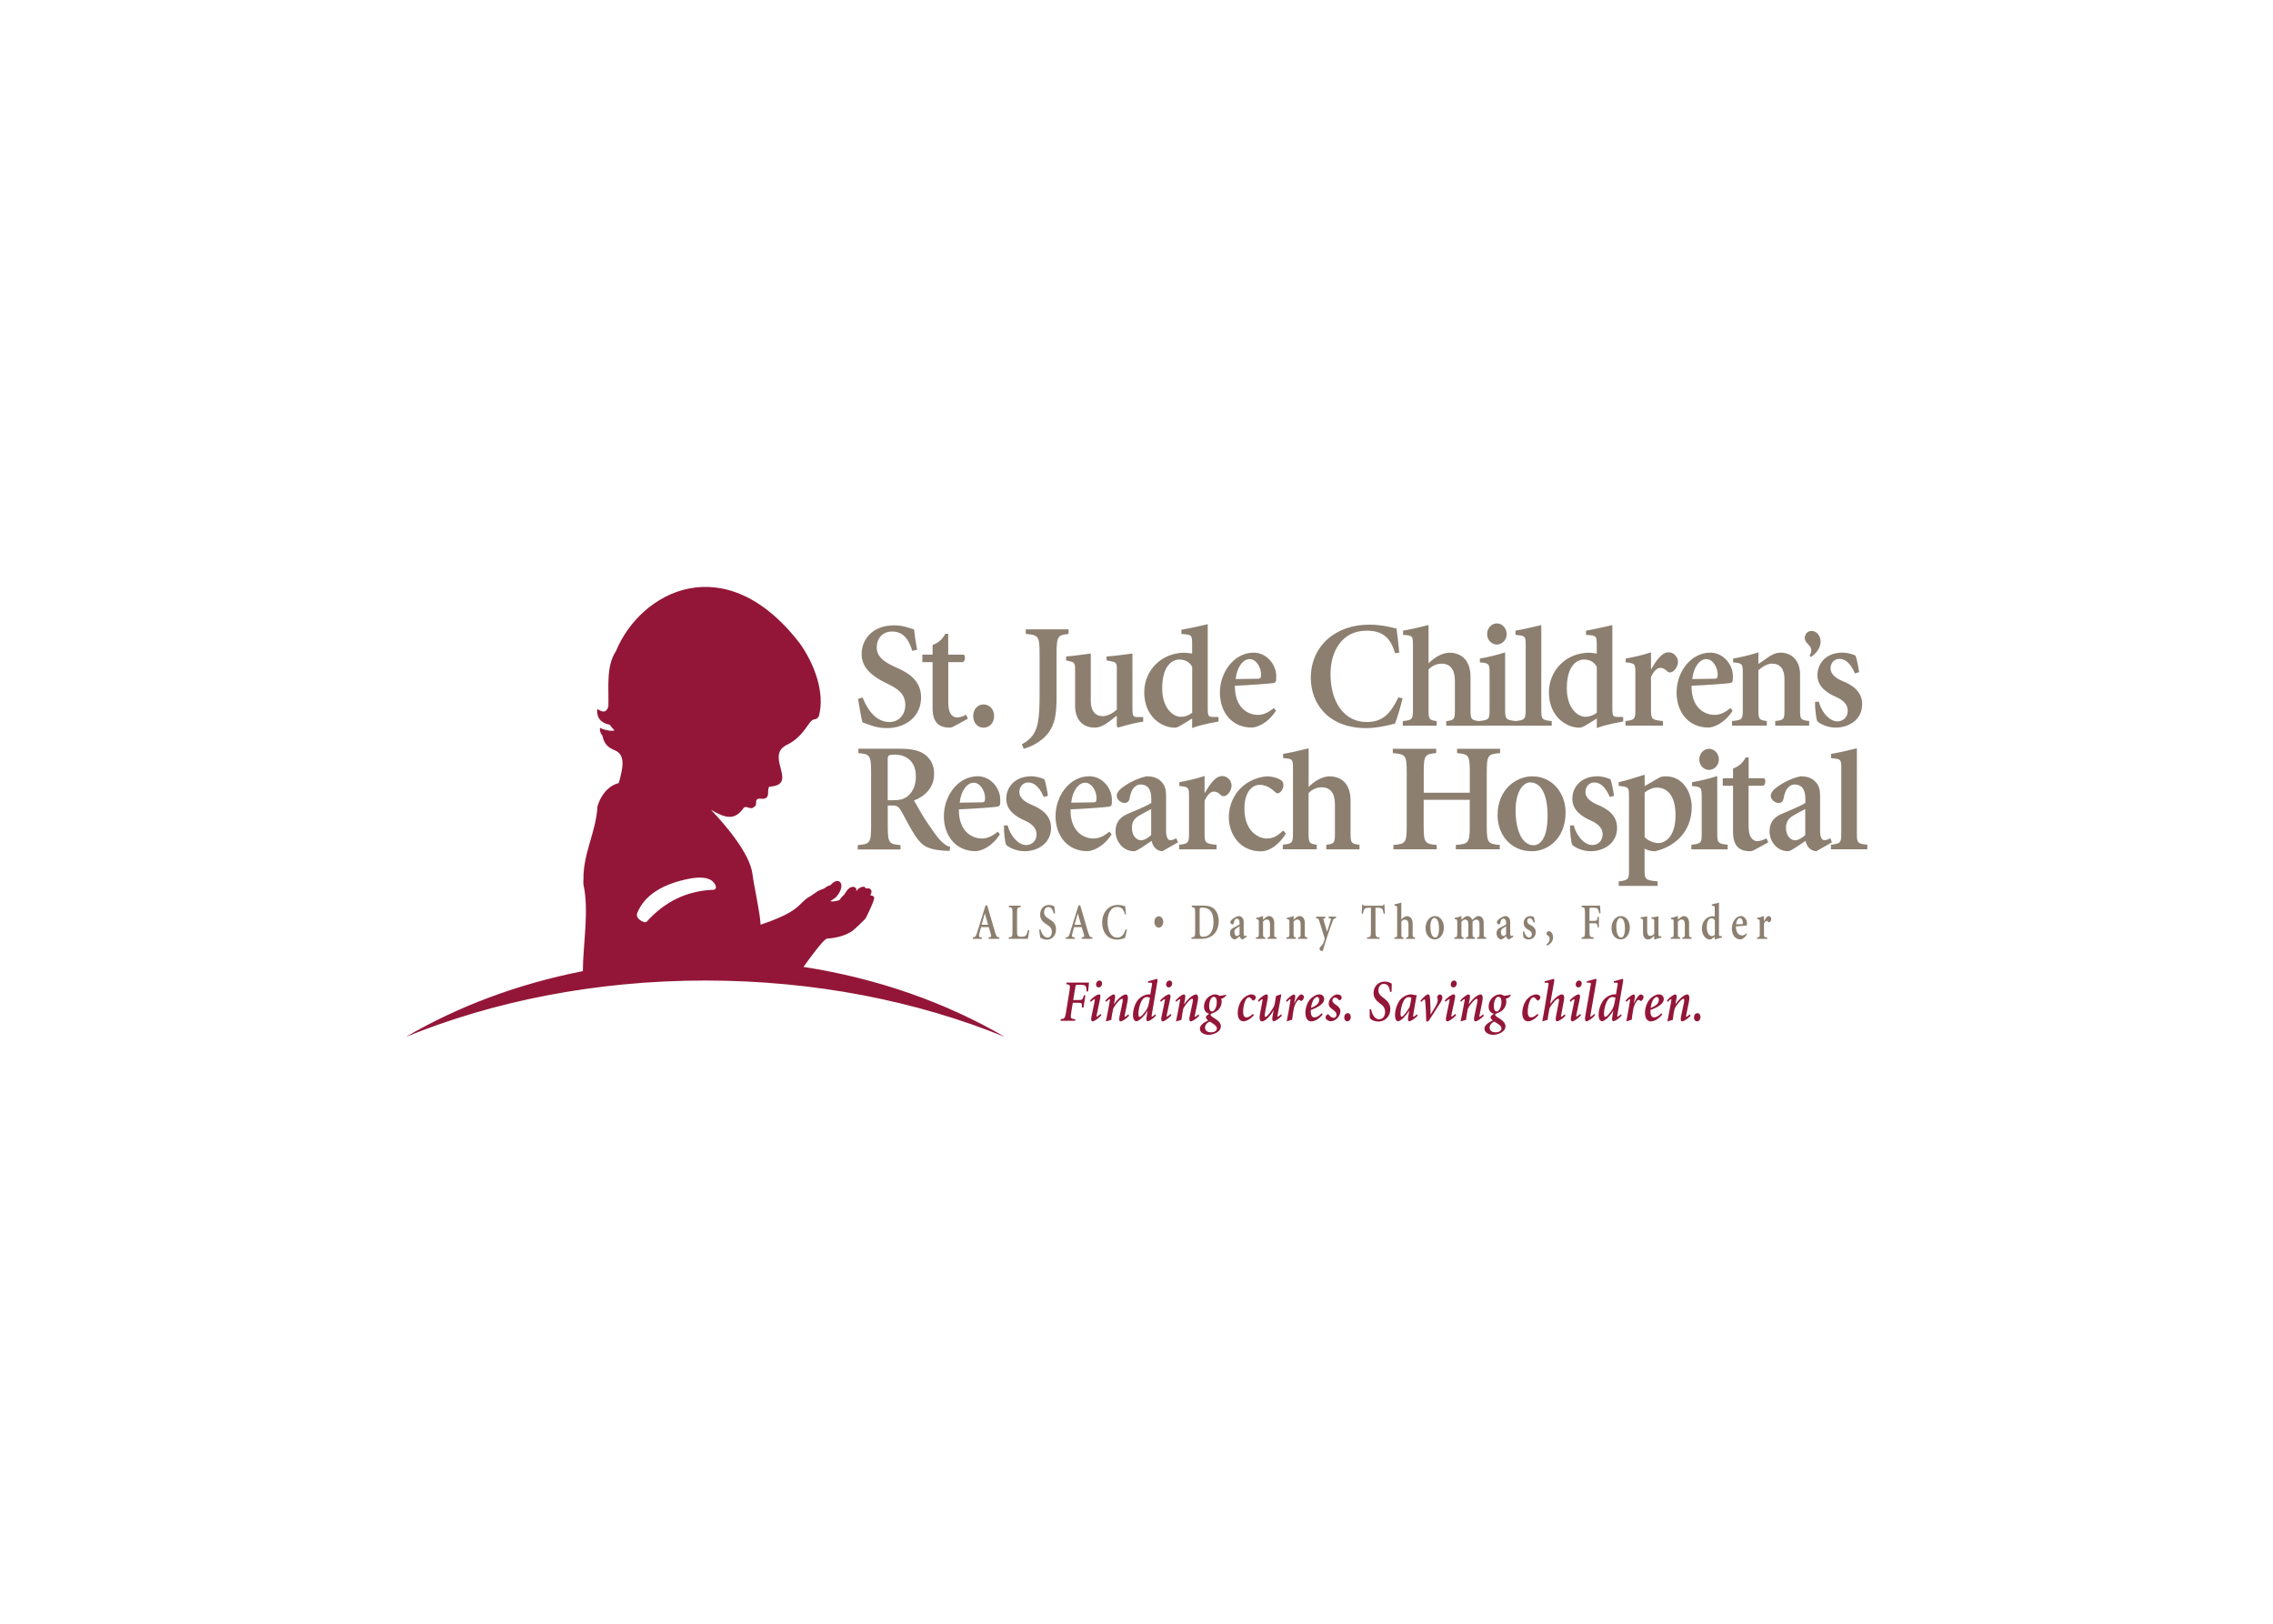 <svg clip-rule="evenodd" fill-rule="evenodd" stroke-linejoin="round" stroke-miterlimit="2" viewBox="0 0 560 400" xmlns="http://www.w3.org/2000/svg"><g fill-rule="nonzero" transform="matrix(1.446 0 0 1.446 99.277 144.365)"><path d="m86.78 11.04c-.47-1.49-1.26-3.29-3.43-3.29-1.71 0-2.63 1.23-2.63 2.7 0 1.44 1.03 2.39 3.02 3.29l.67.31c2.01.9 3.87 2.26 3.87 4.94 0 3.06-2.4 5.22-5.89 5.22-.98 0-1.91-.21-2.58-.44-.72-.23-1.19-.44-1.5-.54-.21-.67-.52-2.42-.77-3.99l.77-.26c.52 1.34 1.91 4.19 4.57 4.19 1.68 0 2.71-1.31 2.71-2.91 0-1.44-.69-2.47-2.74-3.47l-.83-.41c-1.7-.88-3.87-2.24-3.87-4.76 0-2.7 2.04-4.92 5.5-4.92.7 0 1.63.1 2.35.36.41.15.77.21 1.08.33.1.9.26 2.03.52 3.47zm9.17 10.88c-.57.33-1.16.47-1.57.47-.52 0-1.47-.36-1.47-2.54v-6.88h2.51c.36-.22.46-.95.15-1.28h-2.67v-3.55h-.49c-.26.49-.93 1.52-2.17 1.88v1.67h-1.75v1.28h1.75v7.83c0 2.31.96 3.32 2.89 3.32.21 0 .47-.05.85-.28l2.27-1.23zm136.36 21.06c-.57.33-1.16.48-1.57.48-.52 0-1.47-.36-1.47-2.54v-6.89h2.51c.36-.22.47-.95.16-1.28h-2.66v-3.55h-.49c-.26.49-.93 1.51-2.17 1.88v1.67h-1.75v1.28h1.75v7.83c0 2.31.96 3.32 2.89 3.32.21 0 .47-.05.85-.28l2.27-1.23zm-135.15-20.86c0 1.23.77 2.01 1.75 2.01 1.03 0 1.81-.78 1.81-2.01 0-1.11-.78-1.95-1.81-1.95-.98 0-1.75.84-1.75 1.95m11.31-3.62c0 1.9-.05 3.51-.31 4.85-.31 1.48-.98 2.73-2.71 3.6l.31.78c1.24-.34 2.27-.92 3.1-1.59 2.27-1.81 2.5-4.24 2.5-7.27v-7.3c0-3.01.21-3.23 2.04-3.4v-.79h-7.28v.78c2.14.17 2.35.39 2.35 3.4zm8.7-7c-1.16.14-3.12.45-4.18.5v.67l.7.17c.57.11.83.25.83 1.28v6.24c0 2.43 1.29 3.76 3.36 3.76.72 0 1.34-.28 2.14-.81.57-.39 1.08-.81 1.6-1.23v1.81l.21.22c1.21-.33 2.92-.84 4.29-1v-.78h-.98c-.7 0-.85-.19-.85-1.37v-9.46c-1.11.14-3.2.45-4.41.5v.67l.72.14c.88.17 1.03.28 1.03 1.31v6.91c-.82.78-1.68 1.14-2.45 1.14-.98 0-1.99-.61-1.99-2.68v-7.99zm19.95-5c-1.34.33-3.17.72-4.49.95v.72c1.78.11 1.83.17 1.83 1.76v1.57c-.6-.08-1.01-.14-1.27-.14-4 0-6.89 3.04-6.89 6.75 0 4.1 2.94 6.02 5.19 6.02.26 0 .62-.11 1.11-.42l1.86-1.14v1.62c1.78-.67 4.02-1 4.49-1.11v-.78h-.95c-.72 0-.88-.14-.88-1.36zm-2.65 15.09c-.6.45-1.24.69-1.94.69-1.34 0-3.17-1.48-3.17-4.85 0-4.38 2.17-4.91 2.89-4.91.93 0 1.76.36 2.22 1.25zm13.91-.81c-1.01.84-1.84 1.17-2.71 1.17-1.93 0-3.97-1.45-3.92-4.96 2.81-.11 6.14-.39 6.5-.45.49-.11.54-.17.54-1.2 0-2.01-1.68-3.99-3.84-3.99-3.41 0-5.81 3.43-5.76 6.91.05 3.26 2.04 5.85 5.42 5.85.72 0 2.66-.56 4.13-2.87zm-6.5-4.93c.21-2.09 1.29-3.4 2.38-3.4 1.14 0 1.94 1.45 1.94 2.56 0 .61-.11.78-.46.78zm27.87-4.5c-.15-1.5-.26-2.64-.46-4.1-.72-.15-2.43-.67-4.65-.67-5.78 0-9.96 3.65-9.96 9.1 0 4.1 2.74 8.53 9.5 8.53 1.81 0 4.13-.57 4.85-.78.41-.99.98-3.06 1.29-4.3l-.72-.16c-1.34 2.75-2.63 4.2-5.42 4.2-3.77 0-6.14-3.34-6.14-8.17 0-3.84 1.91-7.39 6.14-7.39 2.4 0 4.03.88 4.85 3.84zm4.99-4.7c-1.34.33-3.25.78-4.34.95v.72c1.62.11 1.68.17 1.68 1.76v11.06c0 1.59-.16 1.7-1.73 1.87v.78h5.78v-.78c-1.24-.17-1.39-.28-1.39-1.87v-6.91c.59-.67 1.47-1 2.22-1 1.44 0 2.27.95 2.27 2.9v5.02c0 1.59-.16 1.7-1.47 1.87v.78h5.65v-.78c-1.37-.17-1.52-.28-1.52-1.87v-5.69c0-2.54-1.29-4.1-3.66-4.1-1.29.05-2.58.89-3.49 1.81zm13.06 4.65c-1.34.45-3.05.84-4.31 1.06v.64c1.6.17 1.65.22 1.65 1.92v6.21c0 1.53-.1 1.7-1.76 1.87v.78h6.19v-.78c-1.62-.17-1.78-.34-1.78-1.87v-9.83zm.25-3.09c0-1.06-.77-1.84-1.68-1.84-.88 0-1.65.78-1.65 1.84 0 .98.77 1.76 1.65 1.76.91 0 1.68-.78 1.68-1.76m5.9-1.56c-1.37.33-3.28.78-4.39.95v.72c1.68.17 1.73.17 1.73 1.81v11.01c0 1.53-.16 1.7-1.76 1.87v.78h6.2v-.78c-1.68-.17-1.78-.34-1.78-1.87zm12.11 0c-1.34.33-3.17.73-4.49.95v.72c1.78.11 1.83.17 1.83 1.76v1.42c-.59-.08-1-.14-1.26-.14-4 0-6.89 3.04-6.89 6.75 0 4.1 2.94 6.02 5.19 6.02.26 0 .62-.11 1.11-.42l1.86-1.14v1.62c1.78-.67 4.03-1 4.49-1.11v-.78h-.96c-.72 0-.88-.14-.88-1.36zm-2.66 14.94c-.59.45-1.24.69-1.93.69-1.34 0-3.17-1.48-3.17-4.85 0-4.38 2.17-4.91 2.89-4.91.93 0 1.75.36 2.22 1.25v7.82zm9.24-10.29c-1.34.45-3.05.84-4.31 1.06v.64c1.6.17 1.65.22 1.65 1.92v6.21c0 1.53-.15 1.7-1.68 1.87v.78h6.38v-.78c-1.88-.17-2.04-.34-2.04-1.87v-5.63c.57-1.23 1.16-1.56 1.6-1.56.41 0 .83.22 1.19.61.15.17.47.22.75.11.59-.25 1.06-1.06 1.06-1.75 0-.78-.67-1.62-1.6-1.62-1.27 0-2.3 1.76-2.92 2.81h-.08zm13.54 9.48c-1.01.84-1.83 1.17-2.71 1.17-1.94 0-3.98-1.45-3.92-4.96 2.81-.11 6.14-.39 6.51-.45.49-.11.54-.17.54-1.2 0-2.01-1.68-3.99-3.85-3.99-3.41 0-5.81 3.43-5.75 6.91.05 3.26 2.04 5.85 5.42 5.85.72 0 2.66-.56 4.13-2.87zm-6.5-4.93c.21-2.09 1.29-3.4 2.38-3.4 1.14 0 1.94 1.45 1.94 2.56 0 .61-.1.78-.47.78zm11.26-4.55c-1.34.45-3.05.84-4.31 1.06v.64c1.6.17 1.65.22 1.65 1.92v6.27c0 1.53-.15 1.65-1.83 1.81v.78h5.93v-.78c-1.29-.17-1.44-.28-1.44-1.81v-6.83c.72-.67 1.57-1.14 2.35-1.14 1.34 0 2.09.92 2.09 2.59v5.38c0 1.53-.11 1.65-1.57 1.81v.78h5.78v-.78c-1.44-.17-1.55-.28-1.55-1.81v-6.16c0-2.12-1.24-3.68-3.33-3.68-.8 0-1.44.31-2.27.89-.46.33-.98.7-1.5 1.03zm8.95.78c2.24-1.51 1.9-3.64.74-4.27-.51-.27-1.34-.22-1.66.48-.23.5-.1.78-.07.9.2.83 1.66 1.07.76 2.72zm.7 7.67c-.03 1.11.2 2.87.36 3.26.49.5 1.78 1.11 3.15 1.11 2.12 0 4.52-1.23 4.52-3.99 0-2.03-1.44-3.18-3.38-3.96-1.11-.44-2.01-1.2-2.01-2.12 0-.89.59-1.64 1.5-1.64.93 0 1.86.61 2.66 2.48l.72-.22c-.05-.34-.36-2.2-.62-2.82-.57-.28-1.55-.53-2.38-.5-2.63.05-4.11 1.81-4.11 3.85s1.78 3.09 3.2 3.71c1.39.61 1.96 1.42 1.96 2.34 0 1.14-.83 1.81-1.76 1.81-1.42 0-2.76-1.7-3.17-3.37zm-163 7.97v.75c1.96.16 2.17.37 2.17 3.22v9.23c0 2.85-.21 3.06-2.27 3.22v.74h7.28v-.74c-1.96-.16-2.17-.37-2.17-3.22v-3.53h.83c.77 0 1.08.26 1.5 1 .75 1.37 1.6 3.06 2.43 4.27 1.01 1.48 1.89 2.21 4.7 2.42l1.08.05.1-.69c-.75-.19-1.16-.58-1.78-1.21-.49-.53-1.16-1.48-2.14-2.93-.82-1.19-1.83-3.03-2.25-3.77 2.09-.79 3.43-2.35 3.43-4.56 0-1.55-.7-2.66-1.7-3.35-1.03-.69-2.37-.9-4.26-.9zm5 1.96c0-.84.05-.95 1.29-.95 1.65 0 3.51.95 3.51 3.69 0 1.27-.36 2.53-1.39 3.38-.67.53-1.39.69-2.43.69h-.98zm18.77 12.16c-1.01.83-1.84 1.17-2.71 1.17-1.94 0-3.98-1.45-3.93-4.96 2.81-.11 6.14-.39 6.51-.45.49-.11.54-.17.54-1.2 0-2.01-1.68-3.99-3.85-3.99-3.41 0-5.81 3.43-5.76 6.91.05 3.26 2.04 5.85 5.42 5.85.72 0 2.66-.56 4.13-2.87zm-6.5-4.93c.21-2.09 1.29-3.4 2.38-3.4 1.14 0 1.94 1.45 1.94 2.56 0 .62-.1.78-.47.78zm7.53 3.9c-.03 1.11.2 2.87.36 3.26.49.5 1.78 1.11 3.15 1.11 2.12 0 4.52-1.23 4.52-3.98 0-2.04-1.45-3.18-3.38-3.96-1.11-.45-2.02-1.2-2.02-2.12 0-.89.6-1.65 1.5-1.65.93 0 1.86.61 2.66 2.48l.72-.22c-.05-.33-.36-2.2-.62-2.81-.57-.28-1.55-.53-2.38-.5-2.63.06-4.11 1.81-4.11 3.85 0 2.03 1.78 3.09 3.2 3.71 1.39.61 1.96 1.42 1.96 2.34 0 1.14-.83 1.81-1.76 1.81-1.42 0-2.76-1.7-3.17-3.37zm17.98 1.03c-1.01.83-1.84 1.17-2.71 1.17-1.94 0-3.98-1.45-3.92-4.96 2.81-.11 6.14-.39 6.51-.45.49-.11.54-.17.54-1.2 0-2.01-1.68-3.99-3.85-3.99-3.41 0-5.81 3.43-5.75 6.91.05 3.26 2.04 5.85 5.42 5.85.72 0 2.66-.56 4.13-2.87zm-6.51-4.93c.21-2.09 1.29-3.4 2.37-3.4 1.14 0 1.94 1.45 1.94 2.56 0 .62-.1.78-.47.78zm17.91 6.07c-.33.17-.72.33-1.03.33-.36 0-.72-.45-.72-1.56v-5.97c0-.98-.1-1.9-1.08-2.7-.52-.42-1.32-.67-2.22-.67-1.91.39-3.51 1.42-4.31 2.04-.54.45-.8.89-.8 1.28 0 .67.75 1.23 1.32 1.23.41 0 .75-.22.83-.62.21-1.06.46-1.7.87-2.06.23-.25.59-.47 1.01-.47 1.19 0 1.86.75 1.86 2.4v.75c-.83.56-2.89 1.36-4.16 1.92-1.34.61-1.93 1.56-1.93 2.93 0 1.62 1.21 3.37 3.15 3.37.52 0 1.91-1.06 3-1.76.13.7.64 1.7 1.83 1.76l2.66-1.51zm-4.29-.55c-.59.56-1.26.89-1.73.89-.67 0-1.55-.67-1.55-2.12 0-1 .39-1.59 1.24-2.09.47-.28 1.5-.84 2.04-1.11zm9.11-10.07c-1.34.45-3.05.84-4.31 1.06v.64c1.6.17 1.65.22 1.65 1.93v6.22c0 1.53-.16 1.7-1.68 1.87v.78h6.37v-.78c-1.88-.17-2.04-.33-2.04-1.87v-5.63c.57-1.23 1.16-1.56 1.6-1.56.41 0 .83.22 1.19.62.15.17.46.22.75.11.59-.25 1.06-1.06 1.06-1.76 0-.78-.67-1.62-1.6-1.62-1.27 0-2.3 1.76-2.92 2.82h-.08v-2.83zm13.38 9.29c-1.06 1.03-1.78 1.36-2.86 1.36-1.21 0-3.74-1.11-3.74-5.07 0-3.18 1.57-4.07 2.56-4.07.75 0 1.6.22 2.63 1.2.21.19.36.25.49.25.36 0 .96-.61.96-1.42 0-.31-.08-.53-.28-.72-.54-.47-1.68-.75-2.35-.75-.9 0-2.69.33-4.29 1.67-1.47 1.25-2.38 3.21-2.38 5.27 0 2.98 1.96 5.83 5.45 5.83 1.6 0 3.23-1.28 4.28-3.04zm4.33-14c-1.34.34-3.25.78-4.34.95v.72c1.63.11 1.68.17 1.68 1.76v11.12c0 1.59-.16 1.7-1.73 1.87v.78h5.78v-.78c-1.24-.17-1.39-.28-1.39-1.87v-6.91c.59-.67 1.47-1 2.22-1 1.45 0 2.27.95 2.27 2.9v5.02c0 1.59-.15 1.7-1.47 1.87v.78h5.65v-.78c-1.37-.17-1.52-.28-1.52-1.87v-5.69c0-2.54-1.29-4.1-3.66-4.1-1.29.06-2.58.89-3.48 1.81v-6.58zm14.35.08v.74c2.17.16 2.37.37 2.37 3.21v9.22c0 2.84-.21 3.06-2.27 3.21v.74h7.38v-.74c-2.01-.16-2.22-.37-2.22-3.21v-4.48h7.85v4.48c0 2.84-.21 3.06-2.37 3.21v.74h7.49v-.74c-2.01-.16-2.22-.37-2.22-3.21v-9.22c0-2.84.21-3.06 2.27-3.21v-.74h-7.33v.74c1.96.16 2.17.37 2.17 3.21v3.53h-7.85v-3.53c0-2.84.21-3.06 2.12-3.21v-.74zm29.44 10.85c0-3.32-2.27-6.16-5.68-6.16-2.68 0-5.91 2.17-5.91 6.63 0 3.04 1.99 6.13 5.86 6.13 2.76.01 5.73-2.22 5.73-6.6m-3.07.53c0 3.96-1.29 5.05-2.4 5.05-1.89 0-3.05-2.45-3.05-5.99 0-3.01 1.21-4.71 2.48-4.71 1.93-.01 2.97 2.19 2.97 5.65m3.82 1.7c-.03 1.11.21 2.87.36 3.26.49.5 1.78 1.11 3.15 1.11 2.12 0 4.51-1.23 4.51-3.98 0-2.04-1.44-3.18-3.38-3.96-1.11-.45-2.01-1.2-2.01-2.12 0-.89.59-1.65 1.5-1.65.93 0 1.86.61 2.66 2.48l.72-.22c-.05-.33-.36-2.2-.62-2.81-.57-.28-1.55-.53-2.38-.5-2.63.06-4.11 1.81-4.11 3.85 0 2.03 1.78 3.09 3.2 3.71 1.39.61 1.96 1.42 1.96 2.34 0 1.14-.83 1.81-1.76 1.81-1.42 0-2.76-1.7-3.17-3.37zm12.72-8.67c-1.63.5-3.1 1-4.42 1.28v.64c1.7.17 1.75.22 1.75 1.73v12.71c0 1.48-.15 1.64-1.75 1.81v.78h6.63v-.78c-2.06-.17-2.22-.34-2.22-1.81v-3.76c.39.22 1.01.45 1.78.45 3.41-.78 6.25-3.37 6.25-7.53 0-2.48-1.47-5.24-4.41-5.24-.41 0-.77.06-1.03.17l-2.58 1.5zm0 3.04c.64-.5 1.37-.84 2.09-.84 1.65 0 3.17 1.23 3.17 4.71 0 3.59-1.7 4.74-2.89 4.74-.95 0-1.78-.45-2.37-.98zm12.38-2.81c-1.34.45-3.05.84-4.31 1.06v.64c1.6.17 1.65.22 1.65 1.92v6.22c0 1.53-.11 1.7-1.76 1.87v.78h6.19v-.78c-1.62-.17-1.78-.33-1.78-1.87v-9.84zm.26-2.8c0-1.06-.77-1.84-1.68-1.84-.88 0-1.65.78-1.65 1.84 0 .98.77 1.76 1.65 1.76.9 0 1.68-.78 1.68-1.76m19 13.41c-.34.17-.72.33-1.03.33-.36 0-.72-.45-.72-1.56v-5.97c0-.98-.1-1.9-1.08-2.7-.52-.42-1.32-.67-2.22-.67-1.91.39-3.51 1.42-4.31 2.04-.54.45-.8.89-.8 1.28 0 .67.75 1.23 1.32 1.23.41 0 .75-.22.83-.62.21-1.06.46-1.7.88-2.06.23-.25.59-.47 1.01-.47 1.19 0 1.86.75 1.86 2.4v.75c-.83.56-2.89 1.36-4.16 1.92-1.34.61-1.94 1.56-1.94 2.93 0 1.62 1.21 3.37 3.15 3.37.51 0 1.91-1.06 2.99-1.76.13.7.64 1.7 1.83 1.76l2.66-1.51zm-4.28-.55c-.59.56-1.27.89-1.73.89-.67 0-1.55-.67-1.55-2.12 0-1 .39-1.59 1.24-2.09.46-.28 1.5-.84 2.04-1.11zm8.8-14.78c-1.37.33-3.28.78-4.39.95v.72c1.68.17 1.73.17 1.73 1.81v11.07c0 1.53-.15 1.7-1.76 1.87v.78h6.2v-.78c-1.68-.17-1.78-.33-1.78-1.87zm-148.48 26.81-1.4 4.52c-.24.78-.32.82-.75.89v.24h1.54v-.24l-.19-.03c-.31-.04-.36-.16-.24-.62.1-.36.22-.85.31-1.11h1.29c.15.45.31.99.38 1.25.08.33.07.42-.19.47l-.2.03v.24h1.83v-.24c-.4-.05-.5-.11-.74-.89-.26-.87-.57-1.95-.88-3.01l-.48-1.61zm-.11 1.34h.02l.54 1.91h-1.1zm4.11-1.34v.24c.56.05.61.12.61 1.06v3.04c0 .94-.05 1.01-.64 1.06v.24h3.26c.06-.26.21-1.15.25-1.43l-.22-.05c-.11.42-.22.71-.34.88-.14.22-.48.25-.8.25-.22 0-.45-.02-.57-.12-.12-.11-.16-.35-.16-.85v-3.02c0-.94.05-1.01.61-1.06v-.24zm7.87 1.28c-.07-.49-.11-.87-.14-1.17-.08-.04-.18-.06-.29-.11-.19-.09-.45-.12-.64-.12-.93 0-1.48.75-1.48 1.66 0 .85.58 1.31 1.04 1.61l.22.14c.55.34.74.69.74 1.17 0 .54-.28.98-.73.98-.71 0-1.09-.96-1.23-1.42l-.21.09c.07.53.15 1.12.21 1.35.08.03.21.1.4.18.18.08.43.15.69.15.94 0 1.58-.73 1.58-1.76 0-.9-.5-1.37-1.04-1.67l-.18-.11c-.54-.3-.81-.63-.81-1.11 0-.5.25-.91.71-.91.58 0 .8.61.92 1.11zm3.97-1.28-1.4 4.52c-.24.78-.32.82-.75.89v.24h1.54v-.24l-.19-.03c-.31-.04-.36-.16-.24-.62.1-.36.22-.85.31-1.11h1.29c.15.45.31.99.38 1.25.08.33.07.42-.19.47l-.19.03v.24h1.83v-.24c-.4-.05-.5-.11-.74-.89-.26-.87-.57-1.95-.88-3.01l-.48-1.61zm-.11 1.34h.02l.54 1.91h-1.11zm8.22.13c-.04-.5-.07-.89-.13-1.37-.19-.05-.65-.23-1.25-.23-1.56 0-2.68 1.22-2.68 3.05 0 1.37.74 2.86 2.56 2.86.49 0 1.11-.19 1.31-.26.11-.33.26-1.03.35-1.44l-.19-.05c-.36.92-.71 1.41-1.46 1.41-1.02 0-1.65-1.12-1.65-2.74 0-1.29.51-2.48 1.65-2.48.65 0 1.08.3 1.31 1.29zm6.35 1.3c0-.53-.34-.97-.76-.97s-.76.44-.76.97c0 .54.35.97.76.97s.76-.44.76-.97m4.86-2.78v.25c.52.05.57.12.57 1.06v3.04c0 .94-.05 1.01-.63 1.06v.24h1.7c1.62 0 2.95-.94 2.95-3.08 0-.76-.26-1.41-.58-1.81-.46-.56-1.17-.76-1.95-.76zm1.35.85c0-.23 0-.38.04-.43.04-.04.22-.08.45-.08 1.11 0 1.86.64 1.86 2.5 0 1.44-.6 2.46-1.75 2.46-.53 0-.61-.17-.61-.96v-3.49zm7.96 4.23c-.09.05-.19.1-.28.1-.1 0-.19-.14-.19-.49v-1.86c0-.3-.03-.59-.29-.84-.14-.13-.36-.21-.6-.21-.51.12-.94.44-1.16.64-.15.14-.22.28-.22.4 0 .21.2.38.35.38.11 0 .2-.07.22-.19.06-.33.13-.53.24-.64.06-.08.16-.15.27-.15.32 0 .5.24.5.75v.23c-.22.17-.78.42-1.12.6-.36.19-.52.49-.52.91 0 .5.33 1.05.85 1.05.14 0 .51-.33.81-.55.04.22.18.53.49.55l.72-.47zm-1.16-.18c-.16.17-.34.28-.47.28-.18 0-.42-.21-.42-.66 0-.31.11-.5.33-.65.13-.09.4-.26.55-.35v1.38zm3.99-3.13c-.36.14-.82.26-1.16.33v.2c.43.05.44.07.44.6v1.95c0 .48-.04.51-.49.56v.24h1.6v-.24c-.35-.05-.39-.09-.39-.56v-2.13c.2-.21.42-.36.63-.36.36 0 .56.29.56.81v1.68c0 .48-.03.51-.42.56v.24h1.56v-.24c-.39-.05-.42-.09-.42-.56v-1.92c0-.66-.33-1.15-.9-1.15-.21 0-.39.1-.61.28-.13.1-.26.21-.4.32zm5.21 0c-.36.14-.82.26-1.16.33v.2c.43.05.44.07.44.6v1.95c0 .48-.04.51-.49.56v.24h1.6v-.24c-.35-.05-.39-.09-.39-.56v-2.13c.19-.21.42-.36.63-.36.36 0 .56.29.56.81v1.68c0 .48-.03.51-.42.56v.24h1.56v-.24c-.39-.05-.42-.09-.42-.56v-1.92c0-.66-.33-1.15-.9-1.15-.22 0-.39.1-.61.28-.13.1-.27.21-.4.32zm3.82.12v.24c.38.05.42.08.58.58.15.49.53 1.62.85 2.74.04.14.05.2.02.3s-.12.37-.17.52c-.12.31-.31.56-.51.74-.11.1-.17.18-.17.31-.01.19.19.43.39.43.08 0 .17-.03.22-.22.12-.46.29-1.05.74-2.4.4-1.21.67-1.94.86-2.42.19-.5.21-.52.6-.59v-.24h-1.27v.24l.25.04c.17.03.18.08.1.35-.08.28-.47 1.58-.61 1.96l-.58-1.94c-.07-.22-.08-.34.08-.36l.21-.04v-.24zm7.98-.51c.09-.42.17-.64.25-.76.11-.16.29-.26.89-.26h.23v4c0 .94-.05 1.01-.66 1.06v.24h2.14v-.24c-.64-.05-.7-.12-.7-1.06v-4h.36c.43 0 .65.05.77.22.1.13.19.36.26.81l.21-.02c-.04-.56-.07-1.22-.08-1.58h-.11c-.11.17-.15.23-.33.23h-2.87c-.19 0-.26-.02-.36-.23h-.12c-.01.45-.06 1.03-.08 1.6h.2zm6.56-1.89c-.36.1-.88.24-1.17.3v.23c.44.03.45.05.45.55v4.28c0 .49-.04.53-.47.58v.24h1.56v-.24c-.33-.05-.37-.09-.37-.58v-2.15c.16-.21.39-.31.6-.31.39 0 .61.29.61.9v1.56c0 .49-.04.53-.4.58v.24h1.52v-.24c-.37-.05-.41-.09-.41-.58v-1.77c0-.79-.35-1.28-.99-1.28-.35.02-.69.28-.94.57v-2.88zm7.24 4.21c0-1.03-.61-1.92-1.53-1.92-.72 0-1.59.68-1.59 2.07 0 .95.54 1.91 1.58 1.91.74 0 1.54-.69 1.54-2.06m-.83.17c0 1.23-.35 1.57-.65 1.57-.51 0-.82-.76-.82-1.87 0-.94.33-1.47.67-1.47.52.01.8.69.8 1.77m3.1.96c0 .5-.03.53-.48.58v.24h1.57v-.24c-.35-.05-.37-.09-.37-.58v-2.1c.21-.22.44-.35.64-.35.36 0 .54.27.54.81v1.64c0 .5-.03.53-.41.58v.24h1.53v-.24c-.37-.05-.4-.09-.4-.58v-1.91c0-.05-.01-.12-.01-.19.24-.24.46-.35.65-.35.37 0 .54.29.54.81v1.64c0 .5-.03.53-.41.58v.24h1.56v-.24c-.39-.05-.43-.09-.43-.58v-1.89c0-.67-.29-1.16-.9-1.16-.23 0-.39.1-.6.26-.13.11-.31.24-.47.39-.13-.39-.43-.65-.82-.65-.2 0-.38.1-.6.28-.15.12-.28.22-.4.34v-.63c-.36.14-.82.26-1.16.33v.2c.43.05.44.07.44.6v1.93zm9.5.25c-.09.05-.19.1-.28.1-.1 0-.19-.14-.19-.49v-1.86c0-.3-.03-.59-.29-.84-.14-.13-.36-.21-.6-.21-.51.12-.95.44-1.16.64-.15.14-.22.28-.22.4 0 .21.2.38.35.38.11 0 .2-.07.22-.19.05-.33.13-.53.24-.64.06-.08.16-.15.27-.15.32 0 .5.24.5.75v.23c-.22.17-.78.42-1.12.6-.36.19-.52.49-.52.91 0 .5.33 1.05.85 1.05.14 0 .51-.33.8-.55.04.22.17.53.5.55l.72-.47zm-1.16-.18c-.16.17-.34.28-.47.28-.18 0-.42-.21-.42-.66 0-.31.11-.5.33-.65.12-.09.4-.26.55-.35v1.38zm2.87-.5c-.01.35.06.9.1 1.02.13.16.48.35.85.35.57 0 1.22-.38 1.22-1.24 0-.64-.39-.99-.91-1.23-.3-.14-.54-.37-.54-.66 0-.28.16-.51.4-.51.25 0 .5.19.72.77l.19-.07c-.01-.1-.1-.69-.17-.88-.15-.09-.42-.17-.64-.16-.71.02-1.1.56-1.1 1.2 0 .63.48.96.86 1.16.37.19.53.44.53.73 0 .36-.22.56-.47.56-.38 0-.74-.53-.85-1.05zm4.1 2.42c.49-.21 1.03-.7 1.03-1.42 0-.61-.39-1.06-.72-1.06-.19 0-.4.19-.4.41 0 .17.06.26.1.26.26.1.43.35.43.64 0 .4-.19.71-.53.94zm5.89-6.81v.24c.51.05.57.12.57 1.06v3.04c0 .94-.05 1.01-.57 1.06v.24h2.04v-.24c-.64-.05-.7-.12-.7-1.06v-1.35h.7c.6 0 .61.03.68.69h.22v-1.78h-.22c-.07.64-.08.69-.68.69h-.7v-1.93c0-.31.02-.31.28-.31h.36c.43 0 .65.05.77.2.1.13.19.37.26.77l.21-.04c-.04-.5-.07-1.15-.08-1.28zm8.21 3.69c0-1.03-.61-1.92-1.53-1.92-.72 0-1.59.68-1.59 2.07 0 .95.53 1.91 1.58 1.91.74 0 1.54-.69 1.54-2.06m-.83.17c0 1.23-.35 1.57-.65 1.57-.51 0-.82-.76-.82-1.87 0-.94.33-1.47.67-1.47.53.01.8.69.8 1.77m3.8-2.04c-.31.04-.84.14-1.13.16v.21l.19.05c.15.03.22.08.22.4v1.95c0 .76.35 1.17.9 1.17.19 0 .36-.09.58-.25.15-.12.29-.25.43-.38v.56l.05.07c.33-.1.79-.26 1.16-.31v-.24h-.26c-.19 0-.23-.06-.23-.43v-2.95c-.3.04-.86.14-1.19.16v.21l.19.04c.24.05.28.08.28.41v2.15c-.22.24-.45.36-.66.36-.26 0-.54-.19-.54-.83v-2.51zm5.21-.06c-.36.14-.82.26-1.16.33v.2c.43.05.45.07.45.6v1.95c0 .48-.04.51-.49.56v.24h1.6v-.24c-.35-.05-.39-.09-.39-.56v-2.13c.19-.21.42-.36.63-.36.36 0 .56.29.56.81v1.68c0 .48-.03.51-.42.56v.24h1.56v-.24c-.39-.05-.42-.09-.42-.56v-1.92c0-.66-.33-1.15-.89-1.15-.22 0-.39.1-.61.28-.13.1-.27.21-.4.32v-.61zm7.01-2.28c-.36.1-.85.22-1.21.3v.23c.48.03.49.05.49.55v1.27c-.16-.03-.27-.04-.34-.04-1.08 0-1.85.95-1.85 2.1 0 1.28.79 1.88 1.4 1.88.07 0 .17-.03.3-.13l.5-.36v.5c.48-.21 1.08-.31 1.21-.35v-.24h-.26c-.2 0-.24-.04-.24-.43zm-.71 5.48c-.16.14-.33.22-.52.22-.36 0-.85-.46-.85-1.51 0-1.36.58-1.53.78-1.53.25 0 .47.11.6.39v2.43zm5.38-.25c-.27.26-.49.36-.73.36-.52 0-1.07-.45-1.06-1.55.75-.04 1.65-.12 1.75-.14.13-.03.15-.05.15-.37 0-.63-.45-1.24-1.03-1.24-.92 0-1.56 1.07-1.55 2.15.01 1.02.55 1.82 1.46 1.82.2 0 .72-.17 1.11-.89zm-1.75-1.54c.05-.65.35-1.06.64-1.06.31 0 .52.45.52.8 0 .19-.03.24-.13.24zm4.74-1.41c-.36.14-.82.26-1.16.33v.2c.43.05.45.07.45.6v1.94c0 .48-.04.53-.45.58v.24h1.72v-.24c-.51-.05-.55-.1-.55-.58v-1.76c.15-.38.31-.48.43-.48.11 0 .22.07.32.19.04.05.12.07.2.04.16-.08.29-.33.29-.55 0-.24-.18-.5-.43-.5-.34 0-.62.55-.79.88h-.02v-.89z" fill="#8c7f70"/><path d="m68.24 64.89c1.51-2.12 3.15-4.27 3.82-4.74.06-.03.1-.05.17-.08 2.55-.15 3.99-1.05 4.36-1.33.48-.35 1.89-1.74 2.13-1.99.24-.26.97-1.94 1.28-2.64l-.04.06.12-.28.02-.07.2-.61c-.01-.18-.11-.35-.27-.44-.12-.06-.26-.06-.4-.04.01-.02.01-.04.01-.04.09-.19.19-.45.19-.63v-.04c-.03-.2-.13-.35-.3-.45s-.39-.09-.63-.04c-.12-.15-.24-.25-.27-.26-.05-.04-.33-.14-.85.18-.2.12-.4.34-.56.54.02-.16.04-.32.04-.32-.05-.18-.17-.32-.35-.38-.25-.09-.56-.03-.85.17-.33.22-.77.92-.89 1.13-.11.09-.54.47-.8.92-.84.27-1.35.26-1.57.17.51-.29.91-.58 1.13-.84.5-.6.77-1.23.77-1.75 0-.09-.01-.17-.02-.25-.05-.24-.18-.42-.36-.52-.5-.26-1.1.26-1.21.36-.01.01-.18.19-.27.29-.19.04-.58.16-.85.4-.18.16-.4.24-.66.33-.31.11-.65.23-.99.52h-.01c-.08.05-.6.41-.77.53-.79.42-1.21.84-1.66 1.28-.89.89-2 2-6.97 3.67-.04-1.85-1.17-6.8-1.39-8.7-.46-3.35-4.29-7.96-7.05-10.87 2.6 1.53 4.06 1.74 5.49-.23.38-.59.97.05 1.51-.06.79-.41.68-.64.68-1.22.23-.62.85-.31 1.31-.38 1.16-.19.47-1.43.93-2.05 5.09-.31-.66-5.05 2.78-7.01 2.23-1.05 3.07-2.46 4.07-3.82.82-1.12.99-.24 1.6-1.17 1.11-4.04-.81-9.02-3.27-12.45-12.66-16.44-27.09-8.86-31.29 1.34-1.74 2.59-1.2 6.36-1.3 9.45-.33 1.07-.97 1.05-1.89.41-.21 2.14 1.44 2.56 2.17 2.7.08.28.56.69.76.97-.66.2-2.04-.19-2.48-.44-.02.48.04.88.43 1.33.3 1.52 1.06 2.06 2.15 2.51 2.03.83 1.08 3.65.84 4.81-.08.25-.15.51-.22.75-1.88.49-3.12 2.2-3.62 3.99-.23 4.32-2.43 7.9-2.39 12.38 0 0-.04.66 0 .92.99 4.39-.06 10.02-.1 14.75-11.07 2.17-21.28 6.02-30.15 11.2 14.95-6.09 32.38-9.6 51.02-9.6s36.07 3.51 51.02 9.6c-9.96-5.81-21.62-9.96-34.3-11.92m-28.34-9.13c1.19-3.03 4.26-5.03 9.1-5.94l.14-.02c.99-.14 3.3-.46 4.08 1.11 0 0 .17.3.08.56s-.35.28-.35.28c-4.49.15-8.33 1.98-11.42 5.44 0 0-.35.34-1.22-.35-.65-.52-.41-1.08-.41-1.08m76.99 11.77c-.02.22-.08.97-.15 1.52l-.26.03c-.01-.47-.05-.73-.15-.89-.11-.19-.35-.24-.91-.25h-.45c-.32 0-.34 0-.4.37l-.37 2.22h.84c.73 0 .77-.05.98-.8h.26l-.33 2.07h-.27c.04-.75.03-.8-.71-.8h-.84l-.26 1.58c-.18 1.08-.12 1.15.68 1.21l-.04.28h-2.47l.04-.28c.64-.06.72-.13.9-1.21l.57-3.53c.18-1.08.12-1.15-.54-1.21l.05-.28h3.83zm.3 3.32c.21-.21.57-.46.66-.46.06 0 .05.08-.02.45l-.53 2.57c-.12.59.03.76.23.76.24 0 1.05-.57 1.46-1.03l-.12-.24c-.26.23-.58.46-.65.46-.06 0-.06-.09-.01-.32l.56-2.66c.09-.46.12-.81-.18-.81-.32 0-1 .47-1.51 1.02zm1.93-3.14c0-.25-.15-.5-.45-.5-.39 0-.58.39-.58.67.01.31.17.5.45.5.34 0 .58-.32.58-.67m.7 3.14c.2-.23.53-.47.61-.47.07 0 .04.14-.03.5l-.31 1.65c-.1.55-.2 1.09-.33 1.65l.92-.27h.01c.05-.56.26-1.67.32-1.9.33-.69 1.2-1.69 1.49-1.69.2 0 .17.24.08.67l-.49 2.35c-.13.6-.03.83.23.83.18 0 .92-.43 1.39-.95l-.11-.25c-.23.21-.54.42-.61.42-.06 0-.04-.09.01-.36.16-.82.33-1.67.44-2.19.23-1.14-.1-1.26-.29-1.26-.13 0-.28.05-.51.18-.31.17-.9.64-1.48 1.46h-.02l.14-.73c.11-.56.1-.91-.18-.91s-.91.47-1.41 1.02zm8.38 2.11c-.23.2-.53.42-.61.42-.05 0-.04-.1 0-.36l.95-5.63c.05-.3.04-.47-.05-.47-.07 0-.85.25-1.53.42v.24h.4c.3 0 .31.05.24.45l-.27 1.56c-.13-.03-.26-.03-.36-.03-.54.04-1.23.4-1.6.79-.5.53-.99 1.6-.99 2.72 0 .79.31 1.08.61 1.08.2 0 .66-.33.79-.46.42-.37.79-.83 1.07-1.31h.03l-.17.95c-.13.7.05.81.21.81.19 0 .93-.43 1.39-.97zm-2.68.45c-.14 0-.21-.18-.21-.56 0-.47.14-1.22.35-1.75.23-.57.46-.82.63-.94.14-.1.3-.14.46-.14.2 0 .37.05.52.12-.06.48-.27 1.47-.43 1.77-.21.38-.39.66-.59.89-.34.41-.59.61-.73.61m3.61-2.56c.2-.21.57-.46.66-.46.06 0 .05.08-.02.45l-.53 2.57c-.12.59.03.76.23.76.25 0 1.05-.57 1.46-1.03l-.12-.24c-.25.23-.58.46-.65.46-.06 0-.06-.09-.01-.32l.56-2.66c.1-.46.12-.81-.18-.81-.32 0-1 .47-1.51 1.02zm1.93-3.14c0-.25-.15-.5-.45-.5-.39 0-.58.39-.58.67.01.31.17.5.45.5.34 0 .58-.32.58-.67m.7 3.14c.2-.23.53-.47.61-.47.07 0 .04.14-.02.5l-.31 1.65c-.1.55-.21 1.09-.33 1.65l.92-.27h.01c.05-.56.26-1.67.31-1.9.33-.69 1.2-1.69 1.49-1.69.21 0 .17.24.09.67l-.49 2.35c-.13.6-.03.83.23.83.18 0 .92-.43 1.39-.95l-.11-.25c-.23.21-.54.42-.61.42-.06 0-.04-.09.01-.36.16-.82.33-1.67.45-2.19.23-1.14-.1-1.26-.29-1.26-.13 0-.28.05-.51.18-.31.17-.9.64-1.48 1.46h-.03l.14-.73c.11-.56.11-.91-.18-.91-.28 0-.91.47-1.41 1.02zm8.46-1.24c-.18.08-.45.14-1.12.21-.18-.15-.42-.25-.71-.25-.41 0-.88.19-1.27.56-.42.4-.64.98-.64 1.52 0 .68.36 1.1.89 1.22-.4.28-.56.41-.56.6 0 .15.14.37.38.53-.91.43-1.41.91-1.41 1.41 0 .72.78 1.05 1.52 1.05.61 0 2.06-.4 2.06-1.46 0-.43-.31-.89-1.06-1.34-.37-.23-.7-.44-.7-.61 0-.07.05-.13.12-.18.56-.21.95-.42 1.17-.64.28-.28.6-.76.6-1.47 0-.16-.02-.32-.08-.47.06 0 .08 0 .11-.01.21-.03.46-.19.75-.53zm-1.54 5.75c0 .47-.53.68-1.01.68-.44 0-1.01-.2-1.01-.8 0-.41.27-.81.79-1.03.12.05.37.19.63.39.4.26.6.52.6.76m-1.08-4.94c.16-.3.37-.44.53-.44.38 0 .53.37.53.88 0 .99-.45 1.62-.82 1.62-.24 0-.48-.29-.48-.89 0-.5.11-.9.24-1.17m7.23 2.46c-.22.2-.64.61-1.13.61-.37 0-.56-.37-.55-1 0-.63.16-1.4.4-1.88.18-.38.38-.54.56-.54s.38.11.59.45c.07.11.23.15.37.01.15-.14.24-.29.24-.44 0-.28-.34-.52-.71-.52-.54 0-1.11.35-1.46.72-.61.62-.9 1.63-.91 2.44 0 .91.36 1.43 1 1.43.41 0 1.18-.36 1.74-1.05zm.98-2.03c.21-.23.54-.46.61-.46.08 0 .05.13-.02.49l-.38 2.02c-.21 1.14.14 1.27.32 1.27.21 0 .44-.11.64-.26.38-.27.92-.85 1.35-1.61h.02l-.19 1c-.1.55-.03.86.23.86.15 0 .9-.43 1.36-.95l-.12-.25c-.22.21-.53.42-.6.42-.06 0-.04-.09 0-.35.2-1.16.41-2.31.63-3.46h-.11l-.79.27c-.08.55-.24 1.38-.29 1.6-.15.36-.46.85-.76 1.25-.3.41-.59.72-.74.72-.18 0-.16-.28-.08-.77l.44-2.32c.1-.5.01-.75-.19-.75-.32 0-.96.47-1.46 1.02zm4.77 0c.2-.21.53-.47.6-.47.06 0 .05.14-.02.55l-.28 1.61c-.1.55-.2 1.08-.3 1.63l.91-.29h.01c.02-.34.13-1.03.3-1.99.11-.41.25-.74.46-1.05.19-.3.32-.33.4-.33.07 0 .19.04.27.12.08.09.17.08.25.01.09-.07.16-.15.26-.33.07-.13.1-.33.03-.46-.08-.17-.27-.27-.46-.27-.25 0-.73.6-1.14 1.47h-.03l.15-.76c.07-.35.06-.7-.16-.7-.29 0-.88.47-1.37 1.02zm5.97 1.92c-.49.52-.93.72-1.26.72-.5 0-.62-.59-.62-1.06 0-.05.01-.14.02-.2.81-.3 2.27-.93 2.27-1.85 0-.45-.3-.81-.83-.81-.48 0-.99.31-1.36.63-.62.53-1.01 1.58-1.01 2.51 0 1.17.58 1.46.98 1.46.37 0 1.11-.15 1.95-1.16zm-1.08-2.65c.08-.06.19-.11.28-.11.13 0 .36.1.36.47 0 .56-.37.99-1.39 1.4.14-1.13.51-1.59.75-1.76m4.47-.03c0-.28-.33-.52-.71-.52-.36 0-.74.22-1.04.52-.41.42-.46.82-.46 1.09 0 .57.47.8.84 1.09.42.33.49.55.49.78 0 .31-.25.52-.46.52-.24 0-.55-.15-.83-.5-.09-.11-.19-.14-.32-.04-.13.09-.25.29-.25.49.01.36.55.63.88.63.82 0 1.63-.86 1.64-1.71 0-.43-.25-.75-.76-1.09-.27-.18-.6-.43-.6-.73 0-.31.21-.51.44-.51.27 0 .51.21.66.41.06.08.16.09.31-.04.1-.08.17-.23.17-.39m.44 3.43c0 .37.21.64.51.64.31 0 .6-.27.6-.74 0-.38-.21-.65-.51-.65-.35 0-.6.31-.6.75m4.32-1.41c.02.69.03 1.23.03 1.46.15.29.78.63 1.48.63 1.07 0 2.02-.82 2.02-2.13 0-.82-.45-1.35-1-1.77l-.29-.22c-.42-.32-.74-.65-.74-1.18 0-.61.31-1.12.94-1.12.81 0 .98.82 1.04 1.37l.26-.03c.01-.56.01-.96.03-1.39-.08-.04-.19-.09-.34-.16-.31-.14-.59-.18-.86-.18-1.02 0-1.9.75-1.9 1.97 0 .8.52 1.31 1.01 1.69l.21.15c.46.34.75.74.75 1.36 0 .63-.32 1.25-1.05 1.25-.85 0-1.25-1.14-1.33-1.71zm6.75.26-.18 1.03c-.11.65.1.76.22.76.16 0 .91-.43 1.39-.95l-.1-.25c-.23.21-.54.42-.62.42-.07 0-.06-.09-.02-.35.18-1.14.39-2.28.58-3.32-.19-.01-.32-.02-.49-.06-.21-.05-.36-.08-.49-.08-.65 0-1.4.42-1.77.85-.48.54-.94 1.66-.94 2.64 0 .87.31 1.1.53 1.1.18 0 .67-.35.85-.53.32-.31.72-.79 1.02-1.27h.02zm-.48-2.23c.13-.08.26-.1.37-.1.2 0 .35.03.48.1-.03.35-.24 1.38-.32 1.6-.18.35-.47.77-.72 1.09-.29.36-.55.56-.62.56-.11 0-.19-.17-.19-.51 0-.45.1-1.12.32-1.7.22-.66.46-.91.68-1.04m2.49.75c.32-.32.5-.47.59-.47.1 0 .12.25.16.66.05.38.13 2.27.14 3.09h.34c.54-.74 1.26-1.95 1.79-2.75.48-.73.62-.99.62-1.29 0-.34-.18-.55-.42-.55-.25 0-.48.26-.47.5 0 .07.1.23.1.47 0 .37-.21.8-.51 1.31-.22.38-.41.69-.69 1.12h-.02c0-.73-.04-1.77-.07-2.37-.04-.68-.1-1.04-.35-1.04-.33 0-.93.61-1.3 1.09zm4.17-.04c.2-.21.57-.46.66-.46.06 0 .05.08-.02.45l-.53 2.57c-.12.59.03.76.23.76.25 0 1.05-.57 1.46-1.03l-.12-.24c-.25.23-.58.46-.65.46-.06 0-.06-.09-.01-.32l.56-2.66c.1-.46.12-.81-.18-.81-.32 0-1 .47-1.51 1.02zm1.92-3.14c0-.25-.16-.5-.45-.5-.39 0-.58.39-.58.67.01.31.17.5.45.5.34 0 .58-.32.58-.67m.71 3.14c.2-.23.53-.47.61-.47.07 0 .04.14-.03.5l-.31 1.65c-.1.55-.21 1.09-.33 1.65l.92-.27h.01c.05-.56.26-1.67.32-1.9.33-.69 1.2-1.69 1.49-1.69.2 0 .17.24.09.67l-.49 2.35c-.13.6-.02.83.23.83.18 0 .92-.43 1.39-.95l-.11-.25c-.23.21-.54.42-.61.42-.06 0-.04-.09.01-.36.16-.82.33-1.67.44-2.19.23-1.14-.1-1.26-.29-1.26-.13 0-.28.05-.51.18-.31.17-.9.64-1.47 1.46h-.03l.15-.73c.11-.56.1-.91-.18-.91s-.91.47-1.41 1.02zm8.45-1.24c-.18.08-.45.14-1.11.21-.18-.15-.42-.25-.71-.25-.41 0-.88.19-1.27.56-.42.4-.64.98-.64 1.52 0 .68.36 1.1.89 1.22-.4.28-.56.41-.56.6 0 .15.14.37.38.53-.91.43-1.42.91-1.42 1.41 0 .72.79 1.05 1.52 1.05.61 0 2.06-.4 2.06-1.46 0-.43-.31-.89-1.06-1.34-.37-.23-.7-.44-.7-.61 0-.07.05-.13.12-.18.56-.21.96-.42 1.18-.64.28-.28.6-.76.6-1.47 0-.16-.02-.32-.08-.47.06 0 .08 0 .11-.01.21-.03.46-.19.75-.53zm-1.54 5.75c0 .47-.53.68-1.01.68-.45 0-1.01-.2-1.01-.8 0-.41.27-.81.79-1.03.12.05.37.19.63.39.41.26.6.52.6.76m-1.07-4.94c.15-.3.37-.44.53-.44.38 0 .53.37.53.88 0 .99-.45 1.62-.82 1.62-.24 0-.48-.29-.48-.89 0-.5.1-.9.24-1.17m7.22 2.46c-.22.2-.64.61-1.13.61-.37 0-.56-.37-.55-1 0-.63.16-1.4.4-1.88.18-.38.38-.54.56-.54s.37.11.59.45c.06.11.23.15.37.01s.24-.29.24-.44c0-.28-.34-.52-.71-.52-.54 0-1.11.35-1.47.72-.6.62-.9 1.63-.91 2.44 0 .91.36 1.43 1.01 1.43.41 0 1.18-.36 1.74-1.05zm1.71 1.02c.05-.56.27-1.67.32-1.95.34-.69 1.15-1.64 1.46-1.64.2 0 .18.24.1.67l-.46 2.35c-.12.6-.01.83.22.83.19 0 .94-.43 1.4-.95l-.11-.25c-.22.21-.53.42-.6.42-.08 0-.06-.09-.01-.35.16-.83.32-1.68.45-2.42.17-.92-.14-1.04-.33-1.04-.13 0-.3.05-.47.15-.36.2-.94.67-1.52 1.46h-.02l.68-3.78c.05-.3.03-.47-.07-.47-.07 0-.85.25-1.55.42v.24h.41c.29 0 .3.05.23.45l-.77 4.62c-.09.51-.18 1-.27 1.52zm3.88-3.05c.2-.21.57-.46.66-.46.06 0 .05.08-.02.45l-.53 2.57c-.12.59.04.76.23.76.25 0 1.05-.57 1.46-1.03l-.12-.24c-.26.23-.58.46-.65.46-.06 0-.06-.09-.01-.32l.56-2.66c.09-.46.12-.81-.18-.81-.33 0-1 .47-1.51 1.02zm1.93-3.14c0-.25-.16-.5-.45-.5-.39 0-.58.39-.58.67.01.31.17.5.45.5.34 0 .58-.32.58-.67m2.17 5.18c-.21.22-.57.49-.65.49-.06 0-.07-.09-.03-.31l.99-5.68c.05-.3.03-.47-.07-.47-.07 0-.81.24-1.53.42v.24h.41c.29 0 .3.05.23.45l-.91 5.2c-.13.71.01.93.24.93.19 0 .97-.49 1.42-1.03zm4.52.07c-.23.2-.53.42-.61.42-.05 0-.04-.1 0-.36l.96-5.63c.05-.3.04-.47-.05-.47-.07 0-.85.25-1.53.42v.24h.4c.3 0 .31.05.24.45l-.27 1.56c-.13-.03-.26-.03-.36-.03-.54.04-1.23.4-1.6.79-.5.53-.99 1.6-.99 2.72 0 .79.32 1.08.61 1.08.2 0 .66-.33.79-.46.42-.37.79-.83 1.07-1.31h.03l-.17.95c-.13.7.05.81.21.81.19 0 .93-.43 1.39-.97zm-2.69.45c-.14 0-.21-.18-.21-.56 0-.47.14-1.22.35-1.75.23-.57.46-.82.63-.94.15-.1.3-.14.46-.14.21 0 .38.05.52.12-.06.48-.27 1.47-.43 1.77-.21.38-.39.66-.59.89-.34.41-.58.61-.73.61m3.6-2.56c.2-.21.53-.47.6-.47.06 0 .05.14-.02.55l-.28 1.61c-.1.55-.2 1.08-.3 1.63l.91-.29h.01c.02-.34.13-1.03.3-1.99.11-.41.26-.74.46-1.05.19-.3.32-.33.4-.33s.19.04.27.12c.09.09.17.08.26.01.08-.07.16-.15.26-.33.07-.13.09-.33.03-.46-.09-.17-.27-.27-.46-.27-.25 0-.73.6-1.14 1.47h-.03l.15-.76c.07-.35.06-.7-.16-.7-.29 0-.88.47-1.38 1.02zm5.98 1.92c-.49.52-.93.72-1.26.72-.5 0-.62-.59-.62-1.06 0-.05.01-.14.01-.2.82-.3 2.27-.93 2.27-1.85 0-.45-.3-.81-.83-.81-.48 0-.99.31-1.36.63-.62.53-1.01 1.58-1.01 2.51 0 1.17.58 1.46.98 1.46.37 0 1.11-.15 1.95-1.16zm-1.08-2.65c.08-.06.19-.11.28-.11.13 0 .36.1.36.47 0 .56-.36.99-1.39 1.4.14-1.13.51-1.59.75-1.76m2.13.73c.21-.23.53-.47.61-.47.07 0 .04.14-.02.5l-.31 1.65c-.1.55-.2 1.09-.33 1.65l.92-.27h.01c.05-.56.25-1.67.32-1.9.33-.69 1.2-1.69 1.49-1.69.2 0 .17.24.09.67l-.49 2.35c-.13.6-.03.83.23.83.18 0 .92-.43 1.39-.95l-.11-.25c-.23.21-.54.42-.62.42-.06 0-.04-.09.01-.36.16-.82.33-1.67.44-2.19.23-1.14-.1-1.26-.29-1.26-.13 0-.28.05-.51.18-.31.17-.89.64-1.48 1.46h-.02l.15-.73c.11-.56.1-.91-.18-.91s-.91.47-1.41 1.02zm4.5 2.67c0 .37.21.64.51.64.31 0 .59-.27.59-.74 0-.38-.21-.65-.51-.65-.34 0-.59.31-.59.75" fill="#931638"/></g></svg>